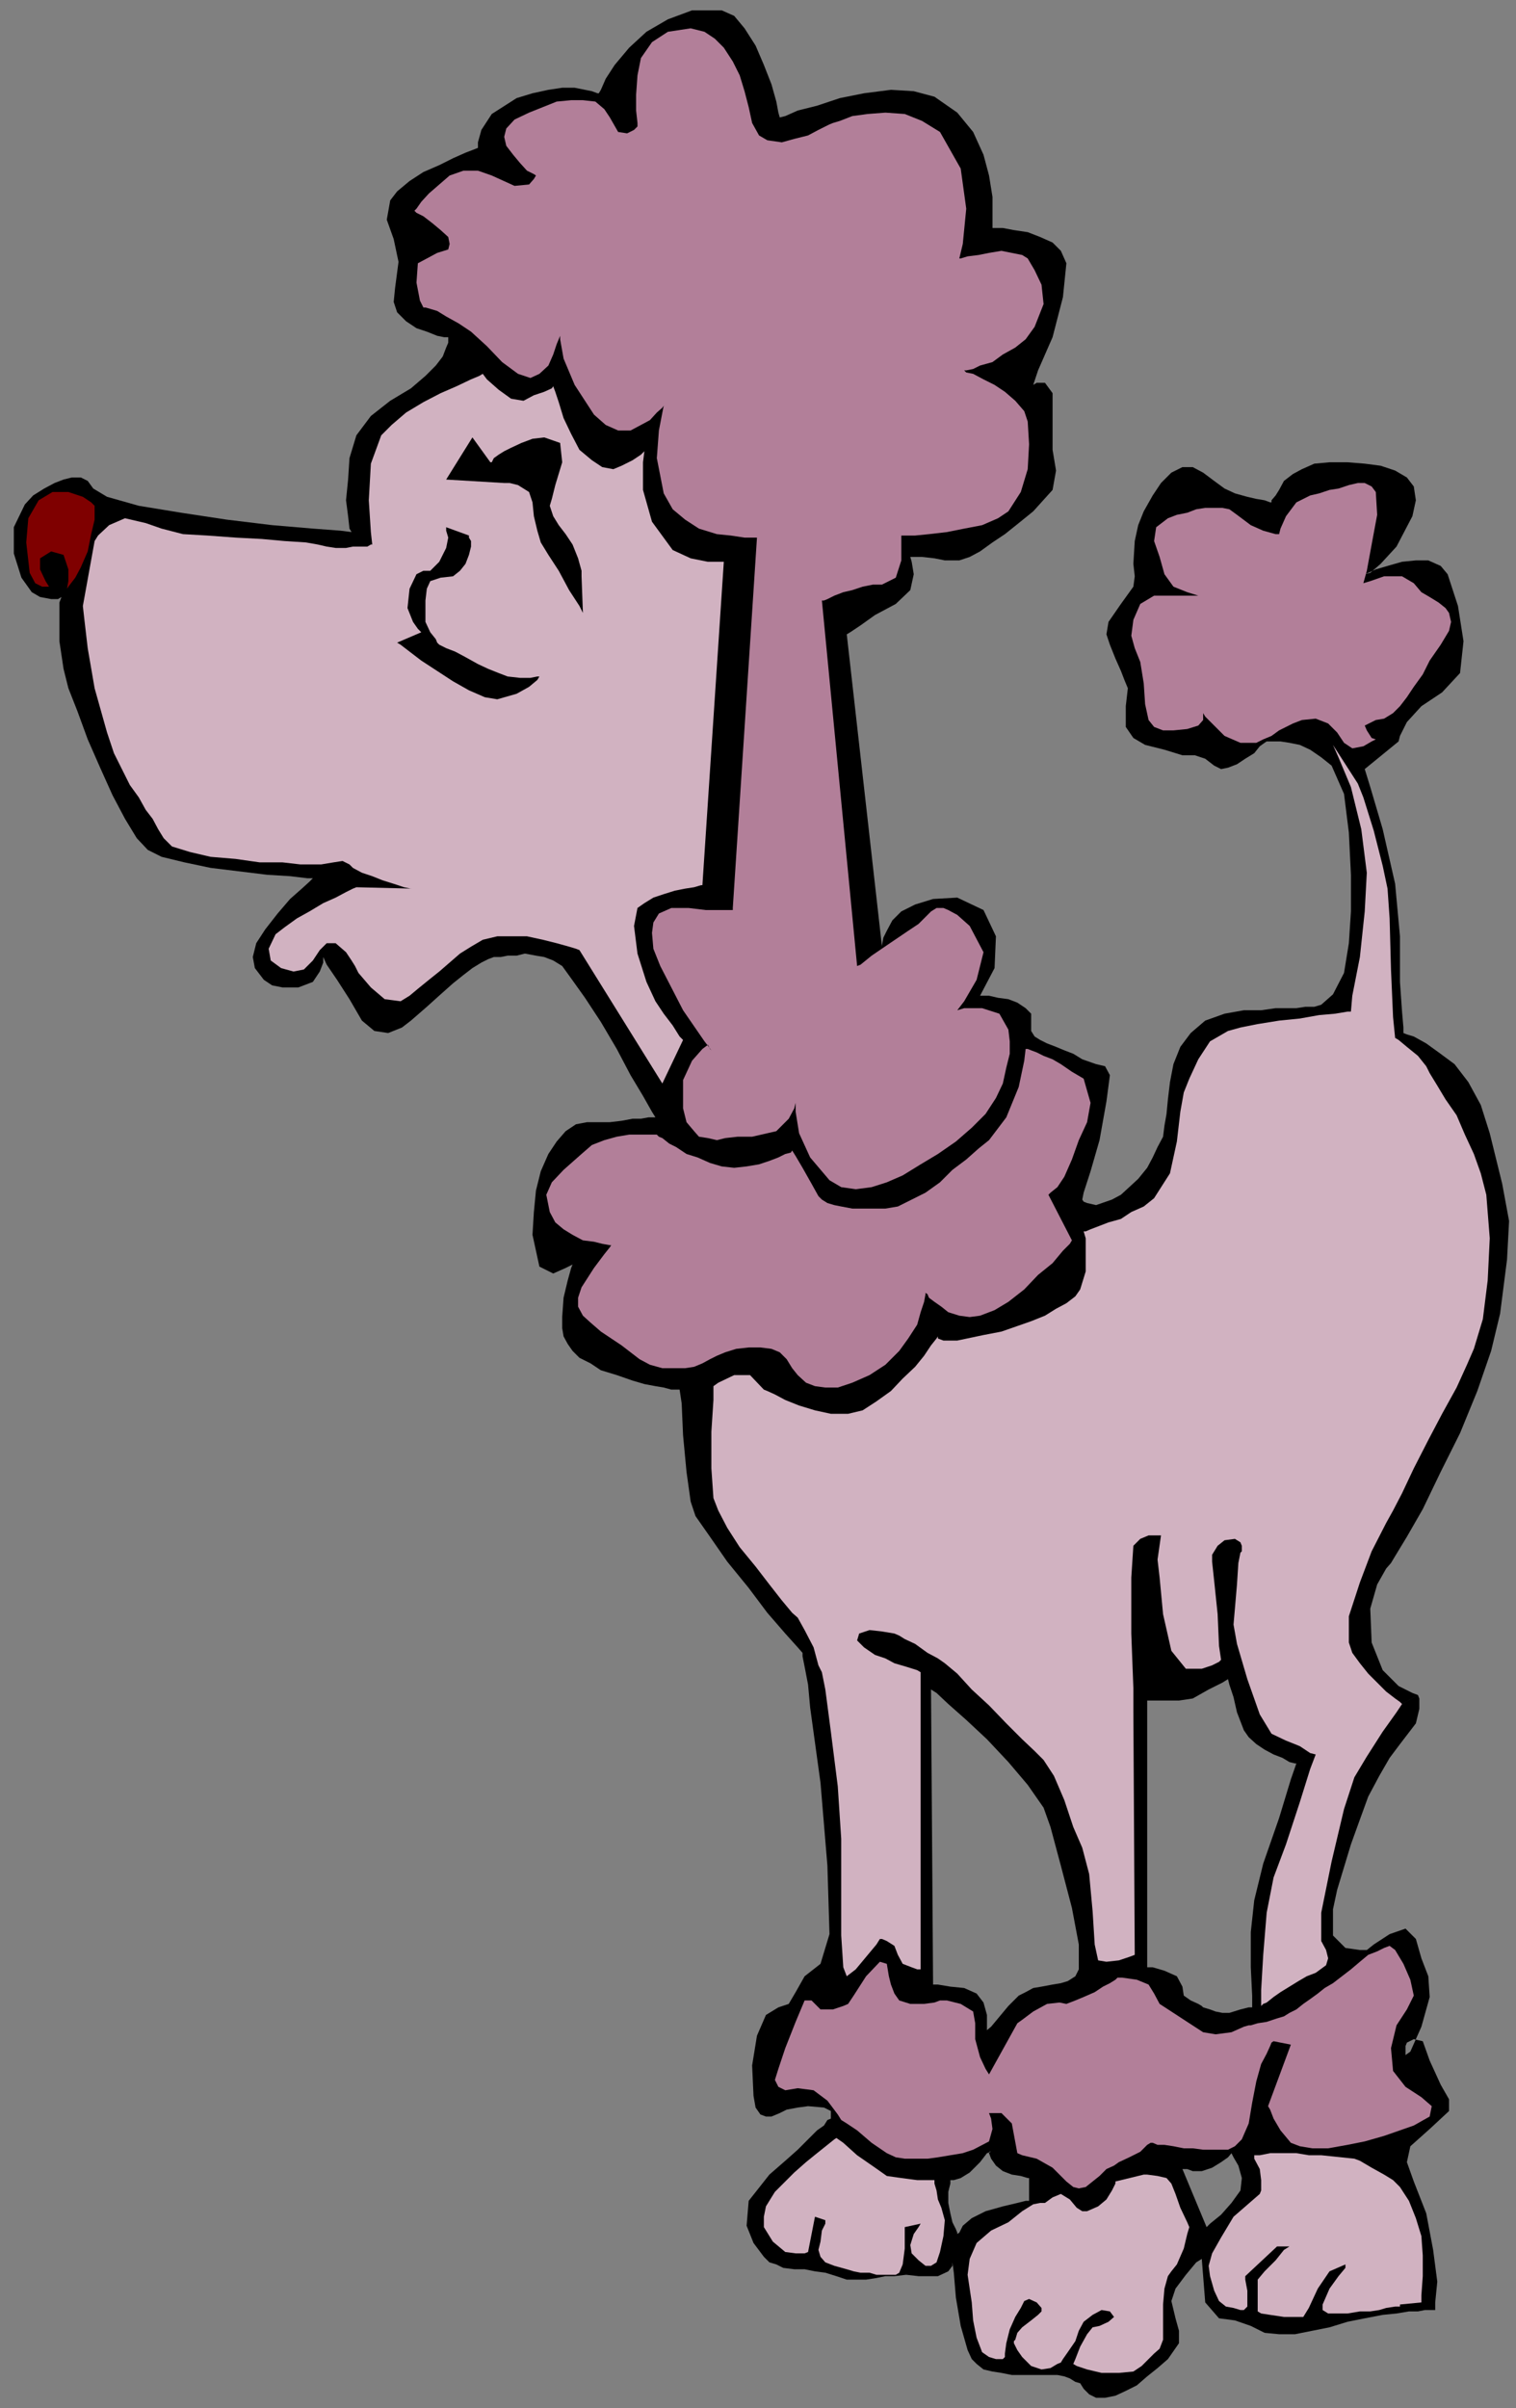 <?xml version="1.0" encoding="UTF-8" standalone="no"?>
<svg
   xmlns:ooo="http://xml.openoffice.org/svg/export"
   xmlns:dc="http://purl.org/dc/elements/1.1/"
   xmlns:cc="http://creativecommons.org/ns#"
   xmlns:rdf="http://www.w3.org/1999/02/22-rdf-syntax-ns#"
   xmlns:svg="http://www.w3.org/2000/svg"
   xmlns="http://www.w3.org/2000/svg"
   xmlns:sodipodi="http://sodipodi.sourceforge.net/DTD/sodipodi-0.dtd"
   xmlns:inkscape="http://www.inkscape.org/namespaces/inkscape"
   version="1.2"
   width="21.95mm"
   height="34.85mm"
   viewBox="0 0 2195 3485"
   preserveAspectRatio="xMidYMid"
   xml:space="preserve"
   id="svg92"
   sodipodi:docname="poodle2.svg"
   style="fill-rule:evenodd;stroke-width:28.222;stroke-linejoin:round"
   inkscape:version="0.92.5 (2060ec1f9f, 2020-04-08)"><rect x="0" y="0" width="2195" height="3485" fill="#808080" stroke="none"/><sodipodi:namedview
   pagecolor="#ffffff"
   bordercolor="#666666"
   borderopacity="1"
   objecttolerance="10"
   gridtolerance="10"
   guidetolerance="10"
   inkscape:pageopacity="0"
   inkscape:pageshadow="2"
   inkscape:window-width="664"
   inkscape:window-height="487"
   id="namedview94"
   showgrid="false"
   inkscape:zoom="0.2102413"
   inkscape:cx="41.499214"
   inkscape:cy="65.839368"
   inkscape:window-x="0"
   inkscape:window-y="0"
   inkscape:window-maximized="0"
   inkscape:current-layer="svg92" />
 <defs
   class="ClipPathGroup"
   id="defs8">
  <clipPath
   id="presentation_clip_path"
   clipPathUnits="userSpaceOnUse">
   <rect
   x="0"
   y="0"
   width="21000"
   height="29700"
   id="rect2" />
  </clipPath>
  <clipPath
   id="presentation_clip_path_shrink"
   clipPathUnits="userSpaceOnUse">
   <rect
   x="21"
   y="29"
   width="20958"
   height="29641"
   id="rect5" />
  </clipPath>
 </defs>
 <defs
   class="TextShapeIndex"
   id="defs12">
  <g
   ooo:slide="id1"
   ooo:id-list="id3"
   id="g10" />
 </defs>
 <defs
   class="EmbeddedBulletChars"
   id="defs44">
  <g
   id="bullet-char-template-57356"
   transform="matrix(4.8828125e-4,0,0,-4.8828125e-4,0,0)">
   <path
   d="M 580,1141 1163,571 580,0 -4,571 Z"
   id="path14"
   inkscape:connector-curvature="0" />
  </g>
  <g
   id="bullet-char-template-57354"
   transform="matrix(4.8828125e-4,0,0,-4.8828125e-4,0,0)">
   <path
   d="M 8,1128 H 1137 V 0 H 8 Z"
   id="path17"
   inkscape:connector-curvature="0" />
  </g>
  <g
   id="bullet-char-template-10146"
   transform="matrix(4.8828125e-4,0,0,-4.8828125e-4,0,0)">
   <path
   d="M 174,0 602,739 174,1481 1456,739 Z M 1358,739 309,1346 659,739 Z"
   id="path20"
   inkscape:connector-curvature="0" />
  </g>
  <g
   id="bullet-char-template-10132"
   transform="matrix(4.8828125e-4,0,0,-4.8828125e-4,0,0)">
   <path
   d="M 2015,739 1276,0 H 717 l 543,543 H 174 v 393 h 1086 l -543,545 h 557 z"
   id="path23"
   inkscape:connector-curvature="0" />
  </g>
  <g
   id="bullet-char-template-10007"
   transform="matrix(4.8828125e-4,0,0,-4.8828125e-4,0,0)">
   <path
   d="m 0,-2 c -7,16 -16,29 -25,39 l 381,530 c -94,256 -141,385 -141,387 0,25 13,38 40,38 9,0 21,-2 34,-5 21,4 42,12 65,25 l 27,-13 111,-251 280,301 64,-25 24,25 c 21,-10 41,-24 62,-43 C 886,937 835,863 770,784 769,783 710,716 594,584 L 774,223 c 0,-27 -21,-55 -63,-84 l 16,-20 C 717,90 699,76 672,76 641,76 570,178 457,381 L 164,-76 c -22,-34 -53,-51 -92,-51 -42,0 -63,17 -64,51 -7,9 -10,24 -10,44 0,9 1,19 2,30 z"
   id="path26"
   inkscape:connector-curvature="0" />
  </g>
  <g
   id="bullet-char-template-10004"
   transform="matrix(4.8828125e-4,0,0,-4.8828125e-4,0,0)">
   <path
   d="M 285,-33 C 182,-33 111,30 74,156 52,228 41,333 41,471 c 0,78 14,145 41,201 34,71 87,106 158,106 53,0 88,-31 106,-94 l 23,-176 c 8,-64 28,-97 59,-98 l 735,706 c 11,11 33,17 66,17 42,0 63,-15 63,-46 V 965 c 0,-36 -10,-64 -30,-84 L 442,47 C 390,-6 338,-33 285,-33 Z"
   id="path29"
   inkscape:connector-curvature="0" />
  </g>
  <g
   id="bullet-char-template-9679"
   transform="matrix(4.8828125e-4,0,0,-4.8828125e-4,0,0)">
   <path
   d="M 813,0 C 632,0 489,54 383,161 276,268 223,411 223,592 c 0,181 53,324 160,431 106,107 249,161 430,161 179,0 323,-54 432,-161 108,-107 162,-251 162,-431 0,-180 -54,-324 -162,-431 C 1136,54 992,0 813,0 Z"
   id="path32"
   inkscape:connector-curvature="0" />
  </g>
  <g
   id="bullet-char-template-8226"
   transform="matrix(4.8828125e-4,0,0,-4.8828125e-4,0,0)">
   <path
   d="m 346,457 c -73,0 -137,26 -191,78 -54,51 -81,114 -81,188 0,73 27,136 81,188 54,52 118,78 191,78 73,0 134,-26 185,-79 51,-51 77,-114 77,-187 0,-75 -25,-137 -76,-188 -50,-52 -112,-78 -186,-78 z"
   id="path35"
   inkscape:connector-curvature="0" />
  </g>
  <g
   id="bullet-char-template-8211"
   transform="matrix(4.8828125e-4,0,0,-4.8828125e-4,0,0)">
   <path
   d="M -4,459 H 1135 V 606 H -4 Z"
   id="path38"
   inkscape:connector-curvature="0" />
  </g>
  <g
   id="bullet-char-template-61548"
   transform="matrix(4.8828125e-4,0,0,-4.8828125e-4,0,0)">
   <path
   d="m 173,740 c 0,163 58,303 173,419 116,115 255,173 419,173 163,0 302,-58 418,-173 116,-116 174,-256 174,-419 0,-163 -58,-303 -174,-418 C 1067,206 928,148 765,148 601,148 462,206 346,322 231,437 173,577 173,740 Z"
   id="path41"
   inkscape:connector-curvature="0" />
  </g>
 </defs>
 <g
   id="g49"
   transform="translate(-9402,-13107)">
  <g
   id="id2"
   class="Master_Slide">
   <g
   id="bg-id2"
   class="Background" />
   <g
   id="bo-id2"
   class="BackgroundObjects" />
  </g>
 </g>
 <g
   class="SlideGroup"
   id="g90"
   transform="translate(-9402,-13107)">
  <g
   id="g88">
   <g
   id="container-id1">
    <g
   id="id1"
   class="Slide"
   clip-path="url(#presentation_clip_path)">
     <g
   class="Page"
   id="g84">
      <g
   class="Graphic"
   id="g82">
       <g
   id="id3">
        <rect
   class="BoundingBox"
   x="9402"
   y="13107"
   width="2195"
   height="3485"
   id="rect51"
   style="fill:none;stroke:none" />
        <path
   d="m 11279,15659 -8,23 -17,56 -23,66 -13,53 -5,46 v 51 l 2,41 v 17 h -5 l -12,3 -16,5 h -10 l -10,-2 -8,-3 -10,-3 -2,-2 -5,-3 -11,-5 -10,-7 -2,-13 -8,-15 -18,-8 -17,-5 h -8 v -386 h 5 10 15 16 l 20,-3 23,-13 20,-10 8,-5 2,8 6,18 5,22 10,26 7,10 11,10 12,8 13,7 13,5 10,6 8,2 h 2 l 176,-99 -8,-3 -20,-10 -23,-23 -16,-40 -2,-49 10,-35 13,-23 7,-8 6,-10 17,-28 23,-40 26,-54 28,-56 25,-61 20,-58 13,-54 10,-78 3,-56 -10,-54 -18,-73 -13,-41 -18,-33 -20,-26 -23,-17 -18,-13 -18,-10 -10,-3 -5,-2 v -8 l -2,-23 -3,-43 v -66 l -7,-76 -18,-79 -18,-61 -8,-26 49,-40 2,-8 10,-20 21,-23 30,-20 26,-28 5,-46 -8,-51 -15,-46 -10,-12 -18,-8 h -18 l -20,2 -21,6 -17,5 -11,5 -5,2 8,-2 15,-13 23,-25 23,-44 5,-23 -3,-20 -10,-13 -17,-10 -21,-7 -23,-3 -25,-2 h -26 l -22,2 -18,8 -13,7 -13,10 -7,13 -5,8 -6,7 v 3 h -2 l -8,-3 -12,-2 -13,-3 -18,-5 -15,-7 -15,-11 -16,-12 -15,-8 h -15 l -16,8 -15,15 -12,18 -13,23 -8,20 -5,23 -2,33 2,18 -2,15 -18,25 -18,26 -3,18 5,15 8,20 8,18 5,13 5,12 -3,26 v 30 l 11,16 17,10 28,7 26,8 h 18 l 15,5 13,10 10,5 10,-2 13,-5 12,-8 13,-8 8,-10 7,-5 3,-2 h 2 8 10 l 13,2 15,3 15,7 16,11 15,12 18,41 7,56 3,61 v 53 l -3,46 -7,43 -16,31 -17,15 -10,3 h -13 l -13,2 h -13 -17 l -21,3 h -25 l -28,5 -28,10 -21,18 -15,20 -10,25 -5,26 -3,25 -2,21 -3,17 -2,16 -8,15 -7,15 -8,15 -13,16 -13,12 -12,11 -13,7 -23,8 -13,-3 -5,-2 -2,-3 2,-10 10,-31 13,-45 10,-56 5,-38 -7,-13 -13,-3 -20,-7 -13,-8 -13,-5 -12,-5 -13,-5 -10,-5 -8,-5 -5,-8 v -13 -12 l -8,-8 -12,-8 -13,-5 -15,-2 -13,-3 h -10 -3 l 21,-40 2,-46 -18,-38 -38,-18 -35,2 -26,8 -20,10 -13,13 -8,15 -5,10 -2,11 v 2 l -51,-452 5,-3 15,-10 21,-15 30,-16 21,-20 5,-23 -3,-18 -2,-7 h 5 12 l 18,2 15,3 h 11 10 l 15,-5 15,-8 18,-13 18,-12 20,-16 21,-17 28,-31 5,-28 -5,-30 v -43 -39 l -11,-15 h -12 l -5,3 7,-21 21,-48 15,-58 5,-49 -8,-18 -12,-12 -18,-8 -18,-7 -20,-3 -16,-3 h -10 -5 v -5 -17 -23 l -5,-31 -8,-30 -15,-33 -23,-28 -33,-23 -30,-8 -33,-2 -39,5 -35,7 -33,11 -28,7 -18,8 -8,2 -2,-7 -3,-16 -7,-25 -11,-28 -12,-28 -16,-25 -15,-18 -18,-8 h -43 l -35,13 -31,18 -25,23 -21,25 -13,20 -7,16 -3,5 h -2 l -8,-3 -10,-2 -15,-3 h -18 l -20,3 -23,5 -23,7 -36,23 -15,23 -5,18 v 8 l -5,2 -13,5 -18,8 -20,10 -23,10 -20,13 -18,15 -10,13 -5,28 10,28 7,33 -5,38 -2,20 5,15 13,13 15,10 15,5 15,6 10,2 h 6 v 3 5 l -3,7 -5,13 -10,13 -15,15 -21,18 -30,18 -28,22 -21,28 -10,33 -2,31 -3,30 3,23 2,18 3,5 -16,-2 -40,-3 -59,-5 -66,-8 -66,-10 -61,-10 -46,-13 -20,-12 -8,-11 -10,-5 h -13 l -12,3 -13,5 -15,8 -16,10 -12,13 -16,33 v 38 l 11,35 15,21 12,7 16,3 h 10 l 5,-3 -3,8 v 23 33 l 6,40 7,28 13,33 15,41 18,41 18,40 18,34 17,28 16,17 20,10 33,8 38,8 41,5 41,5 33,2 25,3 h 8 l -5,5 -11,10 -17,15 -18,21 -18,23 -13,20 -5,20 3,16 13,17 12,8 15,3 h 23 l 21,-8 10,-15 5,-13 v -8 l 5,11 15,22 18,28 18,31 18,15 20,3 20,-8 13,-10 23,-20 20,-18 18,-16 15,-12 13,-10 13,-8 10,-5 8,-3 h 10 l 10,-2 h 13 l 12,-3 16,3 12,2 13,5 13,8 13,18 20,28 23,35 23,39 20,38 18,30 13,23 5,8 h -3 -7 l -11,2 h -12 l -16,3 -17,2 h -16 -17 l -16,3 -15,10 -13,15 -12,18 -11,25 -7,28 -3,31 -2,33 10,46 20,10 18,-8 10,-5 -2,5 -5,18 -6,25 -2,28 v 16 l 2,12 6,11 7,10 10,10 16,8 15,10 23,7 23,8 17,5 16,3 12,2 11,3 h 7 3 2 l 3,20 2,46 5,53 6,43 7,21 21,30 25,36 31,38 27,36 26,30 18,20 7,8 v 5 l 3,15 5,26 3,33 175,-26 8,5 17,16 26,23 30,28 31,33 28,33 23,33 10,28 15,56 16,61 10,53 v 36 l -5,10 -11,7 -10,3 -12,2 -16,3 -12,2 -11,6 -10,5 -15,15 -15,18 -10,12 -6,5 v -7 -15 l -5,-18 -10,-13 -18,-8 -20,-2 -18,-3 h -7 l -3,-427 -175,26 15,109 10,120 3,99 -13,43 -23,18 -13,23 -10,17 -15,5 -18,11 -13,30 -7,43 2,44 3,17 7,10 8,3 h 8 l 12,-5 10,-5 16,-3 15,-2 23,2 10,5 v 5 3 3 l -5,2 -5,8 -10,7 -13,13 -15,15 -18,16 -23,20 -30,38 -3,36 10,25 15,20 8,8 10,3 10,5 16,2 h 15 l 15,3 15,2 16,5 15,5 h 13 15 l 13,-2 15,-3 h 13 l 17,-2 18,2 h 28 l 15,-7 6,-8 v -5 l 7,-41 v -2 l -2,-5 -5,-10 -3,-13 -3,-15 v -16 l 3,-12 v -5 h 5 l 10,-3 13,-8 15,-15 10,-13 6,-2 h -3 v 0 2 l 3,8 7,10 10,8 13,5 13,2 10,3 h 2 v 33 h -5 l -12,3 -21,5 -25,7 -20,10 -13,11 -5,10 -3,2 -7,41 2,15 3,36 7,41 10,35 6,13 7,7 10,8 13,3 13,2 15,3 h 18 18 15 15 l 10,2 8,3 8,5 7,2 5,8 8,8 10,5 h 13 l 15,-3 15,-7 16,-8 15,-13 15,-12 15,-13 16,-23 v -18 l -5,-18 -6,-25 6,-18 15,-20 15,-18 8,-5 7,-46 -35,-84 h 2 5 l 8,3 h 13 l 15,-5 13,-8 10,-7 5,-6 3,6 7,12 5,18 -2,18 -13,18 -15,17 -16,13 -5,5 -7,46 5,63 20,23 23,3 23,8 20,10 21,2 h 23 l 25,-5 25,-5 26,-8 25,-5 26,-5 20,-2 18,-3 h 13 l 10,-2 h 7 5 3 v 0 -11 l 3,-30 -6,-46 -10,-53 -18,-46 -10,-28 5,-23 28,-25 28,-26 v -17 l -12,-21 -16,-35 -10,-28 -13,-3 -10,5 -2,5 v 5 8 l 7,-5 16,-36 12,-43 -2,-30 -10,-26 -8,-28 -15,-15 -23,8 -23,15 -10,8 h -10 l -21,-3 -18,-18 v -38 l 6,-28 10,-33 10,-33 13,-36 12,-33 16,-30 15,-26 15,-20 23,-30 5,-21 v -15 l -2,-5 z"
   id="path53"
   inkscape:connector-curvature="0"
   style="fill:#000000;stroke:none" />
        <path
   d="m 10562,15474 -49,-64 z"
   id="path55"
   inkscape:connector-curvature="0"
   style="fill:#ffffff;stroke:none" />
        <path
   d="m 10791,13481 h 2 l 10,-3 16,-2 15,-3 18,-3 15,3 15,3 8,5 10,17 10,21 3,28 -13,33 -13,18 -15,12 -18,10 -15,11 -18,5 -10,5 -10,2 h -3 l 3,3 10,2 15,8 16,8 15,10 15,13 13,15 5,15 2,33 -2,36 -10,33 -18,28 -15,10 -23,10 -26,5 -25,5 -26,3 -20,2 h -15 -5 v 10 26 l -8,25 -20,10 h -13 l -15,3 -15,5 -13,3 -13,5 -10,5 -5,2 h -3 l 51,529 5,-2 16,-13 22,-15 31,-21 15,-10 10,-10 8,-8 8,-5 h 10 l 7,3 13,7 18,16 20,38 -10,40 -18,31 -10,13 10,-3 h 26 l 25,8 13,23 2,17 v 18 l -5,20 -5,23 -10,21 -15,23 -20,20 -23,20 -26,18 -25,15 -26,16 -23,10 -22,7 -23,3 -21,-3 -17,-10 -28,-33 -16,-35 -5,-31 v -13 l -2,8 -8,15 -18,18 -35,8 h -21 l -18,2 -12,3 -13,-3 -13,-2 -7,-8 -11,-13 -5,-20 v -41 l 13,-28 15,-17 8,-6 3,6 2,2 -10,-13 -31,-45 -17,-33 -16,-31 -10,-25 -2,-23 2,-15 8,-13 18,-8 h 25 l 25,3 h 18 13 5 3 v -3 0 0 l 35,-536 h -5 -13 l -20,-3 -20,-2 -26,-8 -20,-13 -18,-15 -13,-23 -10,-51 3,-40 5,-26 2,-10 -2,3 -8,7 -10,11 -13,7 -15,8 h -18 l -18,-8 -17,-15 -28,-43 -16,-38 -5,-28 v -11 6 l -5,12 -5,15 -7,16 -13,12 -13,6 -18,-6 -23,-17 -22,-23 -23,-21 -18,-12 -18,-10 -13,-8 -10,-3 -7,-2 h -3 l -5,-10 -5,-26 2,-28 28,-15 16,-5 2,-8 -2,-10 -11,-10 -12,-10 -13,-10 -10,-5 -3,-3 3,-3 7,-10 11,-12 15,-13 15,-13 20,-7 h 21 l 20,7 33,15 21,-2 7,-8 3,-5 -3,-2 -10,-5 -10,-11 -10,-12 -10,-13 -3,-13 3,-12 12,-13 21,-10 20,-8 20,-8 21,-2 h 17 l 18,2 13,11 8,12 12,21 13,2 10,-5 5,-5 v -5 l -2,-18 v -23 l 2,-28 5,-25 16,-23 23,-15 33,-5 20,5 15,10 13,13 13,20 10,20 7,23 6,23 5,23 10,18 12,7 21,3 18,-5 20,-5 15,-8 10,-5 6,-3 5,-2 10,-3 18,-7 22,-3 26,-2 28,2 25,10 26,16 30,53 8,58 -5,51 z"
   id="path57"
   inkscape:connector-curvature="0"
   style="fill:#b27f99;stroke:none" />
        <path
   d="m 10887,14625 -2,17 -8,38 -18,44 -25,33 -15,12 -18,16 -20,15 -18,18 -21,15 -20,10 -20,10 -18,3 h -18 -15 -15 l -16,-3 -10,-2 -10,-3 -8,-5 -5,-5 -10,-18 -13,-23 -10,-17 -5,-8 -2,3 -8,2 -10,5 -13,5 -15,5 -18,3 -18,2 -18,-2 -17,-5 -18,-8 -16,-5 -15,-10 -10,-5 -10,-8 -5,-2 -3,-3 h -2 -10 -13 -15 l -18,3 -18,5 -18,7 -15,13 -26,23 -17,18 -8,18 5,25 8,15 12,10 13,8 15,8 16,2 12,3 11,2 h 2 l -2,3 -8,10 -15,20 -18,28 -5,15 v 13 l 7,13 11,10 15,13 15,10 15,10 13,10 13,10 15,8 18,5 h 15 18 l 13,-2 12,-5 11,-6 10,-5 12,-5 16,-5 18,-2 h 17 l 16,2 12,5 10,10 8,13 8,10 12,11 13,5 15,2 h 18 l 21,-7 25,-11 23,-15 20,-20 13,-18 13,-20 5,-18 5,-15 2,-11 v -2 l 3,2 2,5 8,6 10,7 10,8 16,5 15,2 15,-2 21,-8 20,-12 23,-18 20,-21 21,-17 15,-18 10,-10 3,-5 -34,-66 3,-3 10,-8 10,-15 11,-25 10,-28 12,-26 5,-28 -10,-35 -17,-10 -16,-11 -12,-7 -13,-5 -10,-5 -8,-3 -5,-2 z"
   id="path59"
   inkscape:connector-curvature="0"
   style="fill:#b27f99;stroke:none" />
        <path
   d="m 10763,16002 h 10 l 20,5 18,11 3,17 v 23 l 7,26 8,17 5,8 41,-74 7,-5 16,-12 20,-11 18,-2 10,2 13,-5 12,-5 16,-7 12,-8 10,-5 8,-5 3,-3 h 7 l 21,3 17,7 8,13 8,15 20,13 23,15 20,13 18,3 23,-3 18,-8 7,-2 h 3 l 10,-3 13,-2 15,-5 10,-3 8,-5 10,-5 10,-8 10,-7 11,-8 10,-8 12,-7 13,-10 13,-10 13,-11 12,-10 13,-5 10,-5 8,-3 8,6 12,20 10,23 5,23 -10,20 -15,23 -8,33 3,33 18,23 23,15 15,13 -3,15 -23,13 -20,7 -23,8 -28,8 -25,5 -28,5 h -23 l -18,-3 -13,-5 -15,-18 -10,-17 -5,-13 -3,-5 33,-89 -25,-5 -3,2 -2,5 -5,11 -8,15 -7,25 -6,31 -5,30 -10,23 -10,10 -10,5 h -10 -16 -10 l -15,-2 h -13 l -15,-3 -13,-2 h -10 l -7,-3 h -3 l -5,3 -10,10 -16,8 -15,7 -7,5 -11,5 -10,10 -10,8 -10,8 -10,2 -8,-2 -10,-8 -20,-20 -23,-13 -21,-5 -7,-3 -8,-43 -15,-15 h -18 l 3,8 2,15 -5,18 -23,12 -15,5 -18,3 -18,3 -15,2 h -18 -15 l -13,-2 -13,-6 -22,-15 -21,-18 -15,-10 -8,-5 -5,-8 -15,-20 -20,-15 -23,-3 -18,3 -10,-5 -5,-10 5,-16 10,-30 15,-38 13,-31 h 10 l 13,13 h 18 l 15,-5 7,-3 8,-12 18,-28 20,-21 10,3 3,18 3,12 5,13 7,10 16,5 h 20 l 15,-2 z"
   id="path61"
   inkscape:connector-curvature="0"
   style="fill:#b27f99;stroke:none" />
        <path
   d="m 11376,13951 10,-3 20,-7 h 26 l 17,10 11,13 12,7 13,8 10,8 5,7 3,13 -3,13 -12,20 -16,23 -10,20 -13,18 -10,15 -10,13 -10,10 -13,8 -12,2 -16,8 3,7 7,11 6,2 -6,3 -12,7 -16,3 -12,-8 -10,-15 -13,-13 -18,-7 -20,2 -13,5 -10,5 -10,5 -11,8 -12,5 -10,5 h -11 -12 l -23,-10 -15,-15 -13,-13 -3,-5 v 3 7 l -7,8 -16,5 -20,2 h -15 l -13,-5 -8,-10 -5,-23 -2,-30 -5,-31 -8,-20 -5,-18 3,-23 10,-23 20,-12 h 28 23 15 5 -7 l -16,-5 -20,-8 -13,-18 -7,-25 -8,-23 3,-20 17,-13 13,-5 15,-3 13,-5 13,-2 h 13 12 l 10,2 11,8 20,15 18,8 18,5 h 5 l 2,-8 8,-18 15,-20 20,-10 13,-3 15,-5 13,-2 15,-5 13,-3 h 10 l 10,5 6,8 2,33 -8,43 -7,38 z"
   id="path63"
   inkscape:connector-curvature="0"
   style="fill:#b27f99;stroke:none" />
        <path
   d="m 10335,13760 -2,16 v 40 l 13,46 30,41 26,12 25,5 h 15 8 l -31,468 h -2 l -10,3 -13,2 -15,3 -16,5 -15,5 -13,8 -10,7 -5,26 5,40 13,41 13,28 12,18 13,17 10,16 5,5 -30,63 -120,-193 -5,-2 -10,-3 -18,-5 -20,-5 -23,-5 h -23 -20 l -21,5 -17,10 -16,10 -15,13 -15,13 -15,12 -16,13 -12,10 -13,8 -23,-3 -20,-17 -18,-21 -5,-10 -5,-8 -8,-12 -15,-13 h -13 l -10,10 -10,15 -13,13 -15,3 -18,-5 -15,-11 -3,-17 10,-21 13,-10 18,-13 18,-10 20,-12 18,-8 15,-8 10,-5 5,-2 82,2 h -3 l -10,-2 -15,-5 -16,-5 -15,-6 -15,-5 -13,-7 -5,-5 -10,-5 -13,2 -18,3 h -15 -15 l -26,-3 h -33 l -35,-5 -36,-3 -30,-7 -26,-8 -12,-12 -8,-13 -8,-15 -10,-13 -10,-18 -13,-18 -10,-20 -13,-26 -10,-30 -18,-64 -10,-58 -5,-43 -2,-18 17,-94 5,-8 16,-15 23,-10 30,7 23,8 31,8 35,2 41,3 38,2 33,3 31,2 17,3 13,3 13,2 h 15 l 10,-2 h 13 8 l 5,-3 h 2 l -2,-18 -3,-46 3,-53 15,-41 15,-15 21,-18 25,-15 25,-13 23,-10 21,-10 12,-5 5,-3 6,8 17,15 18,13 18,3 15,-8 15,-5 11,-5 2,-3 3,8 5,15 7,23 11,23 12,23 18,15 15,10 16,3 12,-5 16,-8 12,-8 z"
   id="path65"
   inkscape:connector-curvature="0"
   style="fill:#d1b2c1;stroke:none" />
        <path
   d="m 11368,14241 8,20 15,48 13,51 7,33 3,43 2,74 3,69 3,30 5,3 12,10 16,13 12,15 5,10 11,18 12,20 16,23 12,28 13,28 10,28 8,31 5,63 -3,61 -7,56 -13,43 -10,23 -15,33 -21,38 -20,38 -21,41 -17,36 -13,25 -10,18 -21,41 -17,45 -16,49 v 38 l 5,15 11,15 12,15 13,13 13,13 13,10 7,5 3,3 -8,12 -20,28 -23,36 -18,30 -15,46 -18,76 -15,74 v 41 l 7,13 3,12 -3,10 -15,11 -13,5 -12,7 -13,8 -13,8 -10,7 -10,8 -5,2 -3,3 v -23 l 3,-51 5,-61 10,-51 18,-48 20,-61 15,-48 8,-21 -8,-2 -15,-10 -20,-8 -21,-10 -17,-28 -18,-51 -15,-51 -5,-28 2,-23 3,-35 2,-31 3,-15 2,-2 v -8 l -2,-5 -8,-5 -15,2 -10,8 -8,13 v 10 l 3,28 5,48 2,46 3,20 -3,3 -10,5 -15,5 h -23 l -21,-26 -12,-53 -5,-53 -3,-26 5,-35 h -5 -13 l -12,5 -10,10 -3,46 v 81 l 3,79 v 33 l 2,353 -8,3 -15,5 -18,2 -12,-2 -5,-23 -3,-48 -5,-54 -10,-38 -13,-30 -13,-39 -15,-35 -15,-23 -13,-13 -18,-17 -23,-23 -25,-26 -25,-23 -21,-23 -18,-15 -10,-7 -15,-8 -18,-13 -15,-7 -8,-5 -7,-3 -18,-3 -18,-2 -15,5 -3,10 10,10 16,11 15,5 13,7 17,5 16,5 5,3 v 430 h -5 l -8,-3 -13,-5 -7,-13 -5,-13 -11,-7 -7,-3 h -3 l -5,8 -15,18 -15,18 -13,10 -5,-13 -3,-46 v -63 -77 l -5,-76 -10,-79 -8,-61 -5,-25 -5,-10 -7,-26 -13,-25 -10,-18 -8,-7 -15,-18 -18,-23 -20,-26 -23,-28 -18,-28 -13,-25 -7,-18 -3,-43 v -53 l 3,-46 v -20 l 7,-5 23,-11 h 23 l 20,21 5,2 11,5 15,8 20,8 23,7 23,5 h 25 l 21,-5 20,-13 21,-15 17,-18 18,-17 13,-16 10,-15 8,-10 2,-3 v 3 l 8,3 h 20 l 38,-8 26,-5 23,-8 20,-7 20,-8 16,-10 15,-8 13,-10 7,-10 8,-26 v -28 -20 l -3,-10 h 3 l 7,-3 13,-5 13,-5 18,-5 15,-10 18,-8 15,-12 23,-36 10,-46 5,-43 5,-28 8,-20 13,-28 17,-26 26,-15 18,-5 25,-5 31,-5 30,-3 28,-5 23,-2 18,-3 h 5 l 2,-23 11,-56 7,-66 3,-56 -8,-63 -15,-61 -18,-43 -8,-18 z"
   id="path67"
   inkscape:connector-curvature="0"
   style="fill:#d1b2c1;stroke:none" />
        <path
   d="m 11363,16231 8,3 17,10 18,10 13,8 10,10 13,20 10,25 8,26 2,28 v 30 l -2,28 v 10 l -31,3 v 0 3 h -7 l -13,2 -10,3 -13,2 h -15 l -18,3 h -15 -13 l -8,-5 v -8 l 10,-23 13,-18 10,-12 v -5 l -23,10 -17,25 -13,28 -8,13 h -28 l -20,-3 -13,-2 -5,-3 v -5 -15 -15 -11 l 10,-12 16,-16 12,-15 8,-5 h -18 l -46,43 v 5 l 3,16 v 12 11 l -5,5 h -5 l -10,-3 -11,-2 -10,-8 -7,-15 -6,-21 -2,-15 5,-18 13,-23 12,-20 6,-10 38,-33 2,-5 v -15 l -2,-16 -8,-15 v -5 h 8 l 15,-3 h 20 18 l 18,3 h 13 5 z"
   id="path69"
   inkscape:connector-curvature="0"
   style="fill:#d1b2c1;stroke:none" />
        <path
   d="m 11058,16254 h 5 l 15,2 13,3 7,8 6,15 7,20 10,21 3,7 -3,10 -5,21 -10,23 -8,10 -5,7 -5,18 -2,23 v 18 15 18 l -5,13 -8,7 -8,8 -10,10 -12,8 -21,2 h -25 l -21,-5 -15,-5 -5,-3 3,-7 7,-18 10,-18 8,-10 10,-2 13,-6 8,-7 -6,-8 -12,-2 -13,7 -13,10 -7,13 -5,15 -11,16 -7,10 -3,5 -5,2 -10,6 -13,2 -15,-5 -13,-13 -7,-10 -5,-10 v -3 l 2,-2 3,-10 7,-8 13,-10 10,-8 5,-5 v -5 l -7,-8 -11,-5 -7,3 -5,10 -8,13 -8,18 -5,20 -2,15 v 5 l -3,3 h -10 l -10,-3 -10,-7 -8,-21 -5,-25 -2,-26 -3,-20 -3,-20 3,-23 10,-23 21,-18 25,-12 20,-16 16,-10 10,-2 h 7 l 11,-8 12,-5 13,8 10,12 8,5 h 7 l 16,-7 12,-10 8,-13 5,-10 v -3 z"
   id="path71"
   inkscape:connector-curvature="0"
   style="fill:#d1b2c1;stroke:none" />
        <path
   d="m 10755,16262 h -8 -17 l -23,-3 -21,-3 -17,-12 -26,-18 -20,-18 -10,-7 -3,2 -10,8 -15,12 -16,13 -17,15 -16,16 -12,12 -5,8 -8,13 -3,15 v 15 l 13,21 18,15 15,2 h 13 l 5,-2 10,-51 15,5 v 5 l -5,10 -2,16 -3,12 3,10 7,8 13,5 18,5 10,3 10,2 h 13 l 10,3 h 10 11 7 l 5,-3 5,-12 3,-23 v -21 -10 l 23,-5 -3,5 -7,10 -5,16 2,12 10,10 10,8 h 8 l 8,-5 5,-15 5,-23 2,-23 -5,-18 -5,-12 -2,-13 -3,-10 z"
   id="path73"
   inkscape:connector-curvature="0"
   style="fill:#d1b2c1;stroke:none" />
        <path
   d="m 9539,13839 v 5 15 l -5,21 -5,25 -10,23 -8,15 -10,13 -2,3 2,-11 v -17 l -7,-21 -18,-5 -16,10 v 16 l 8,17 5,8 h -2 -8 l -10,-5 -8,-15 -5,-44 3,-35 15,-26 20,-12 h 23 l 21,7 12,8 z"
   id="path75"
   inkscape:connector-curvature="0"
   style="fill:#7f0000;stroke:none" />
        <path
   d="m 10086,13740 -38,61 84,5 h 8 l 12,3 16,10 5,15 2,20 5,21 5,17 11,18 15,23 15,28 15,23 5,10 -2,-53 v -8 l -5,-18 -8,-20 -10,-15 -10,-13 -8,-13 -5,-15 3,-10 5,-20 10,-33 -3,-28 -23,-8 -17,2 -16,6 -15,7 -10,5 -8,5 -7,5 -3,6 h -2 z"
   id="path77"
   inkscape:connector-curvature="0"
   style="fill:#000000;stroke:none" />
        <path
   d="m 10081,13882 -33,-12 v 5 l 3,10 -3,15 -10,20 -13,13 h -10 l -10,5 -10,21 -3,28 8,20 7,10 5,5 -35,15 5,3 13,10 17,13 23,15 23,15 23,13 23,10 18,3 28,-8 18,-10 12,-10 3,-5 h -3 l -10,2 h -15 l -18,-2 -13,-5 -15,-6 -15,-7 -18,-10 -15,-8 -13,-5 -10,-5 -3,-3 -2,-5 -8,-10 -7,-15 v -15 -16 l 2,-17 5,-11 15,-5 18,-2 10,-8 8,-10 5,-13 3,-12 v -8 l -3,-5 z"
   id="path79"
   inkscape:connector-curvature="0"
   style="fill:#000000;stroke:none" />
       </g>
      </g>
     </g>
    </g>
   </g>
  </g>
 </g>
</svg>